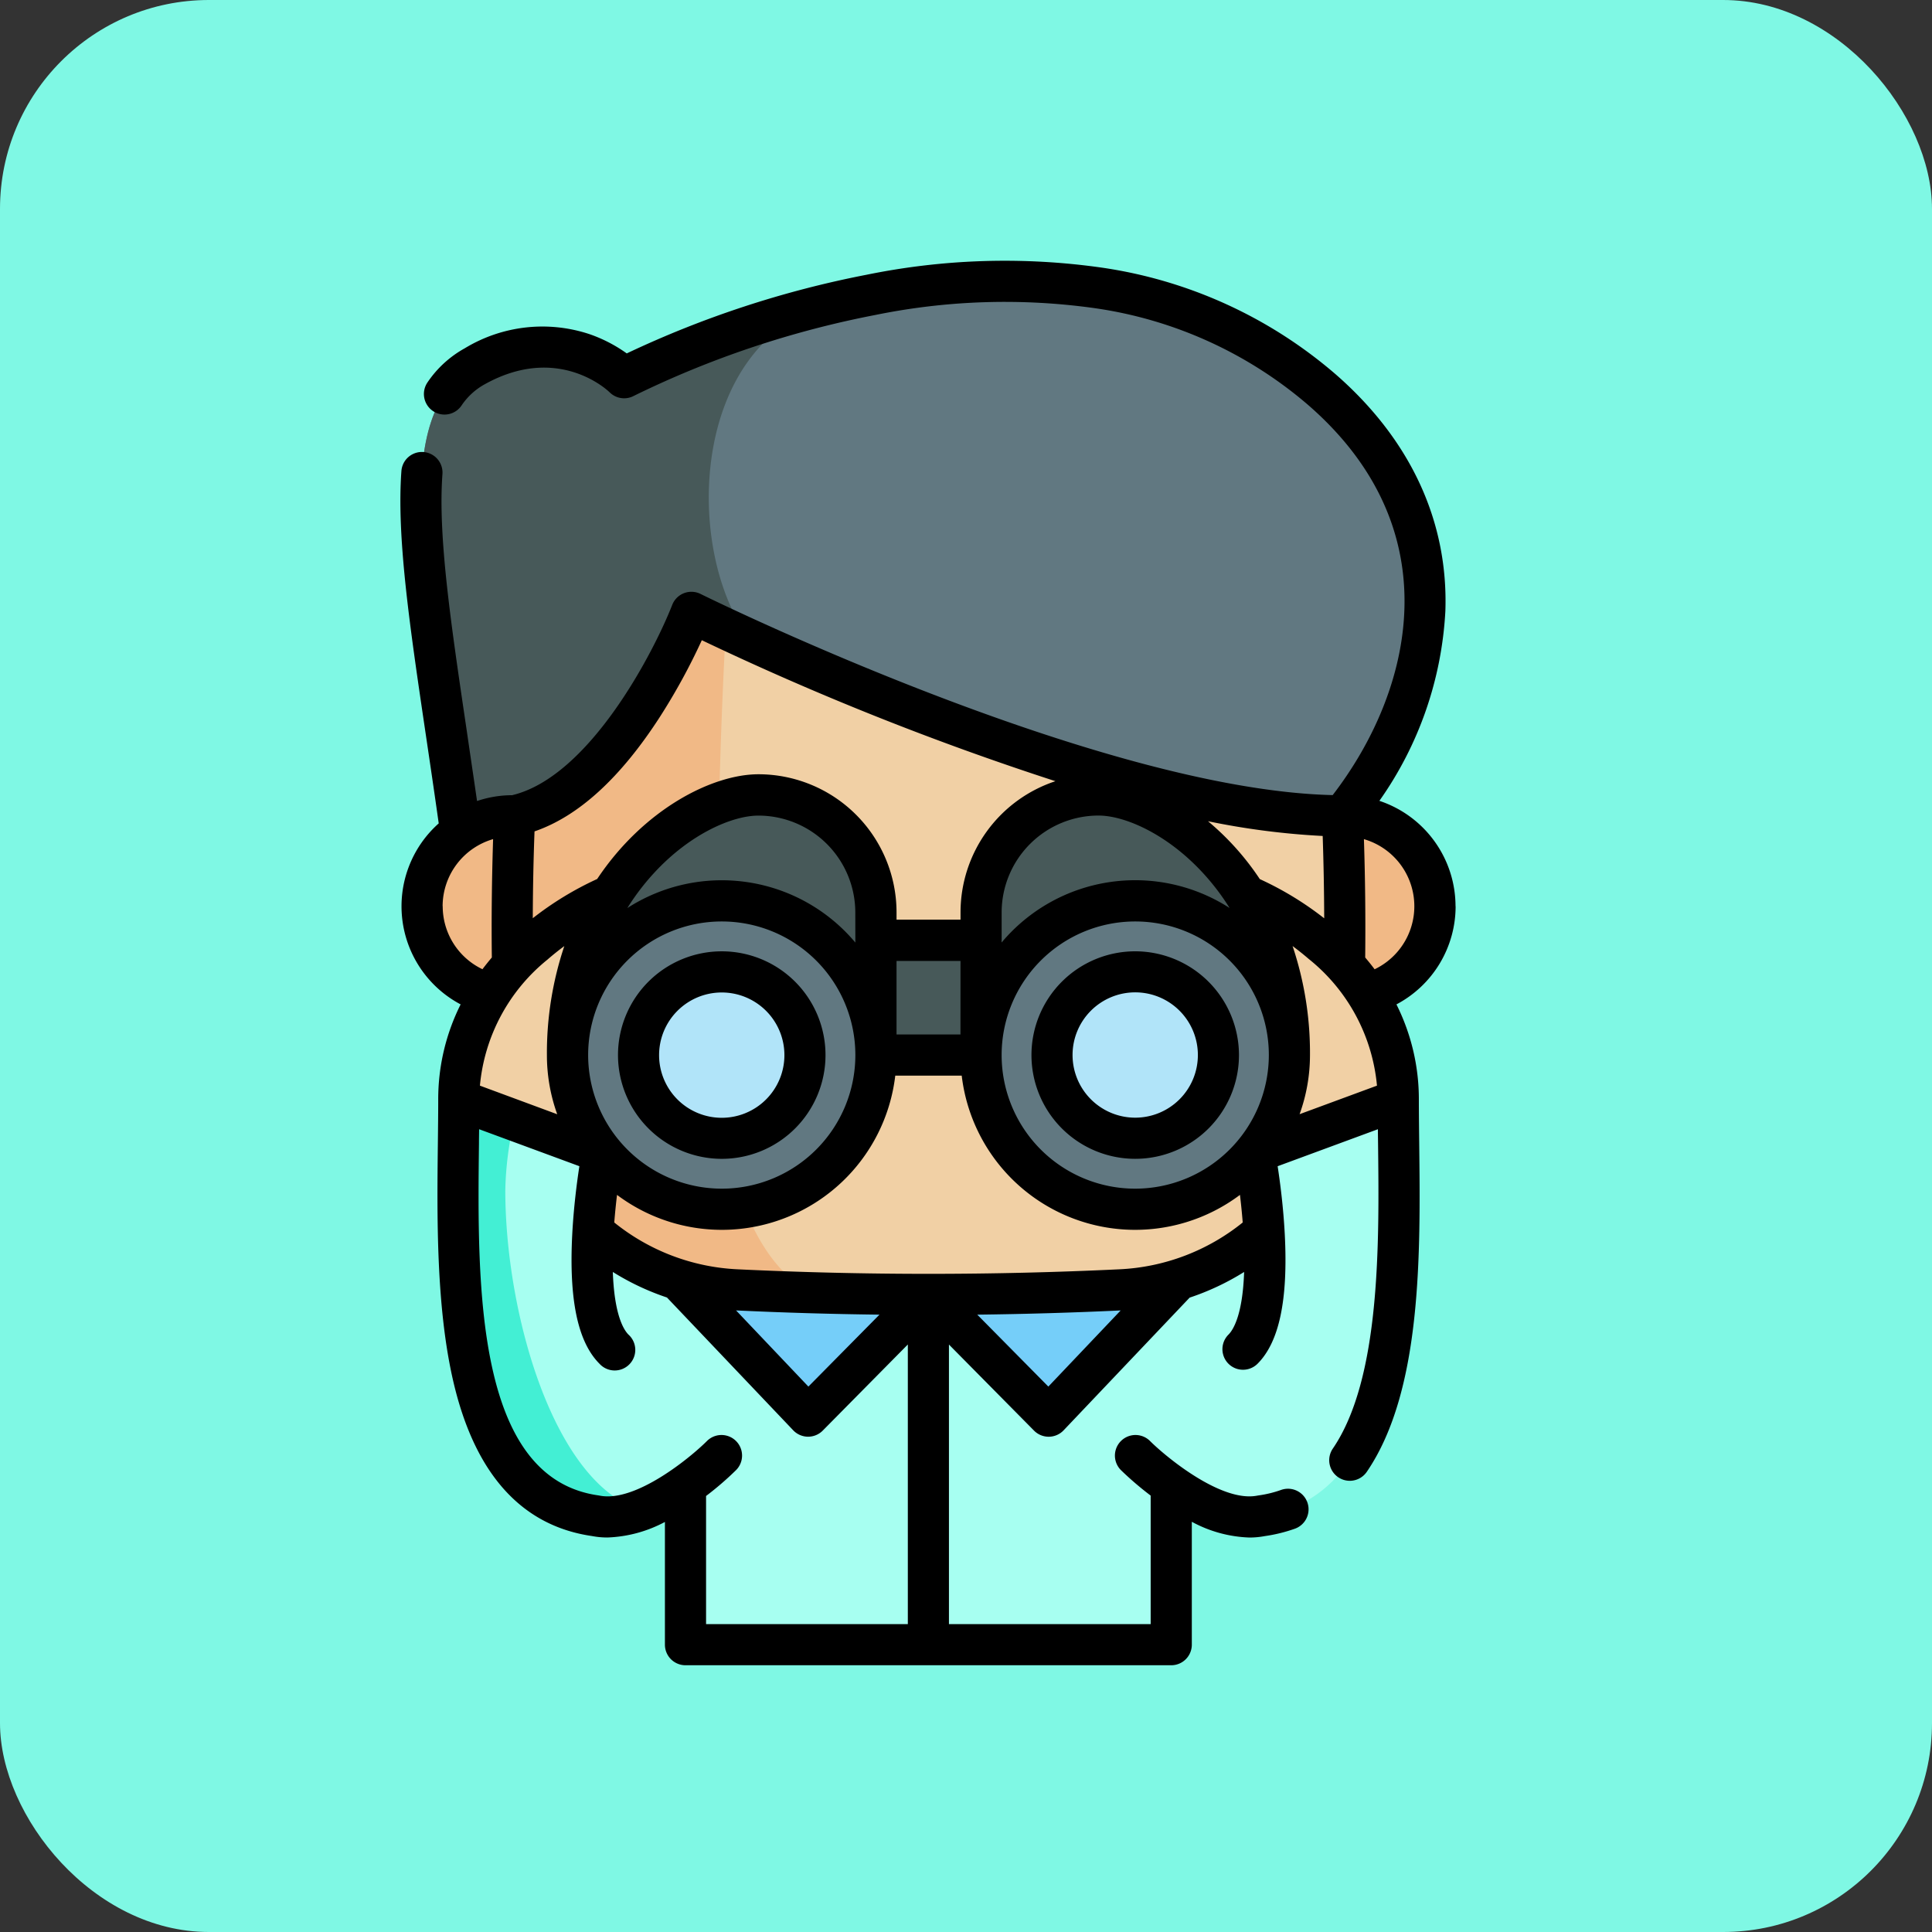 <svg xmlns="http://www.w3.org/2000/svg" width="111" height="111" viewBox="0 0 111 111"><rect x="0" y="0" width="111" height="111" fill="#333333" stroke="none"/><g transform="translate(-1025 -3694)"><g transform="translate(0 15)"><rect width="111" height="111" rx="12" transform="translate(1025 3679)" fill="#7ff8e4"/><g transform="translate(984.309 3693.974)"><path d="M122.379,361.215v9.155h27.908V361.2l9.395-9.395-6.537-6.536H113.911l2.359,11.243" transform="translate(-42.304 -290.85)" fill="#a7fff1"/><path d="M193.856,371.544l-7.432,7.825-6.91-6.993-6.91,6.993-7.432-7.825" transform="translate(-85.486 -312.98)" fill="#75cef9"/><path d="M124.566,212.745h.033a5.2,5.2,0,0,0,0-10.394c-.037,0-.075,0-.112,0H76.907c-.037,0-.075,0-.112,0a5.2,5.2,0,0,0,0,10.394h.033" transform="translate(-6.661 -170.456)" fill="#f1b986"/><path d="M151.042,110.4a234.422,234.422,0,0,0-45.347,0,160.757,160.757,0,0,0-1.037,28.2,13.3,13.3,0,0,0,12.668,12.61q11.042.521,22.083,0a13.3,13.3,0,0,0,12.668-12.61A160.726,160.726,0,0,0,151.042,110.4Z" transform="translate(-34.332 -92.069)" fill="#f1d0a5"/><path d="M105.7,110.39q11.335-1.1,22.674-1.1a60.358,60.358,0,0,0-11.48,1.11q-.893,14.234-.525,28.465c.16,6.244,2.442,11.336,5.437,12.5q-2.236-.061-4.474-.167a13.3,13.3,0,0,1-12.669-12.61A160.958,160.958,0,0,1,105.7,110.39Z" transform="translate(-34.338 -92.066)" fill="#f1b986"/><path d="M124.148,38.211c-10.652,0-27.015-6.9-34.03-10.095-2.116-.966-3.383-1.593-3.383-1.593S82.672,36.905,76.567,38.211c-.038,0-.074,0-.111,0a5.162,5.162,0,0,0-2.976.937c-2.014-14.509-4.276-23.935.814-26.762a7.144,7.144,0,0,1,8.577.66A55.455,55.455,0,0,1,95,8.715c8.354-1.943,19.438-2.383,27.936,4.989C131.854,21.444,129.445,31.688,124.148,38.211Z" transform="translate(-6.321 -6.314)" fill="#617881"/><path d="M90.118,34.636c-2.116-.966-3.383-1.593-3.383-1.593S82.672,43.425,76.567,44.731c-.038,0-.074,0-.111,0a5.162,5.162,0,0,0-2.976.937C71.465,31.157,69.2,21.731,74.294,18.9a7.144,7.144,0,0,1,8.577.66A55.455,55.455,0,0,1,95,15.234c-8.386,2.035-8.785,14.271-4.879,19.4Z" transform="translate(-6.321 -12.833)" fill="#475959"/><path d="M99.85,263.617a15.705,15.705,0,0,1-4.625,3.129,4.783,4.783,0,0,1-2.609.331c-8.964-1.258-7.862-15.567-7.862-23.9a10.949,10.949,0,0,1,1.427-5.455,15.953,15.953,0,0,1,7.319-6.275l-.485,14.777s-1.707,8.914.662,11.283Z" transform="translate(-17.707 -194.963)" fill="#a7fff1"/><path d="M95.226,293.3a4.783,4.783,0,0,1-2.609.331c-8.964-1.258-7.862-15.567-7.862-23.9a10.949,10.949,0,0,1,1.427-5.455l5.807-1.307a19.009,19.009,0,0,0-4.56,11.951C87.428,281.993,90.209,291.786,95.226,293.3Z" transform="translate(-17.707 -221.515)" fill="#43efd4"/><path d="M93.73,231.449l-.485,14.777-8.26-3.047C84.985,234.846,93.73,231.449,93.73,231.449Z" transform="translate(-17.937 -194.968)" fill="#f1d0a5"/><path d="M331.656,263.617s4.089,4.089,7.234,3.46c8.963-1.258,7.863-15.568,7.863-23.9s-8.746-11.731-8.746-11.731l.486,14.778s1.708,8.912-.662,11.282" transform="translate(-225.727 -194.963)" fill="#a7fff1"/><path d="M371.942,231.449l.485,14.777,8.26-3.047C380.687,234.846,371.942,231.449,371.942,231.449Z" transform="translate(-259.663 -194.968)" fill="#f1d0a5"/><path d="M212.939,247.761h13.639v6.59H212.939Z" transform="translate(-125.723 -208.708)" fill="#475959"/><path d="M124.65,209.715c0-10.074,7.243-14.943,10.97-14.943a6.747,6.747,0,0,1,6.747,6.747v8.2" transform="translate(-51.35 -164.072)" fill="#475959"/><circle cx="8.858" cy="8.858" r="8.858" transform="translate(73.3 36.785)" fill="#617881"/><circle cx="4.779" cy="4.779" r="4.779" transform="translate(77.379 40.864)" fill="#b1e4f9"/><path d="M293.077,209.715c0-10.074-7.243-14.943-10.97-14.943a6.747,6.747,0,0,0-6.747,6.747v8.2" transform="translate(-178.305 -164.072)" fill="#475959"/><circle cx="8.858" cy="8.858" r="8.858" transform="translate(97.055 36.785)" fill="#617881"/><circle cx="4.779" cy="4.779" r="4.779" transform="translate(101.135 40.864)" fill="#b1e4f9"/><path d="M148.99,263.675a5.961,5.961,0,1,0-5.961-5.961A5.968,5.968,0,0,0,148.99,263.675Zm0-9.558a3.6,3.6,0,1,1-3.6,3.6A3.6,3.6,0,0,1,148.99,254.117Z" transform="translate(-66.832 -212.07)"/><path d="M299.7,251.753a5.961,5.961,0,1,0,5.961,5.961A5.968,5.968,0,0,0,299.7,251.753Zm0,9.558a3.6,3.6,0,1,1,3.6-3.6A3.6,3.6,0,0,1,299.7,261.311Z" transform="translate(-193.787 -212.071)"/><path d="M124.316,37.092a6.389,6.389,0,0,0-4.375-6.055,20.789,20.789,0,0,0,3.791-10.9c.178-5.169-2.017-9.887-6.347-13.644a26.341,26.341,0,0,0-13.454-6.1,39.593,39.593,0,0,0-13.44.416A57.92,57.92,0,0,0,76.7,5.331a8.34,8.34,0,0,0-2.15-1.11,8.588,8.588,0,0,0-7.156.815A6.2,6.2,0,0,0,65.249,7a1.182,1.182,0,1,0,1.959,1.324A3.809,3.809,0,0,1,68.547,7.1c4.21-2.34,7.054.353,7.167.463a1.183,1.183,0,0,0,1.389.209A55.243,55.243,0,0,1,90.993,3.12,37.18,37.18,0,0,1,103.6,2.733a24.007,24.007,0,0,1,12.235,5.549c8.3,7.2,6.014,16.462,1.423,22.425C103.755,30.4,81.17,19.264,80.94,19.15a1.182,1.182,0,0,0-1.627.628c-1.056,2.7-4.752,9.875-9.2,10.935a6.345,6.345,0,0,0-2.014.334c-.2-1.384-.4-2.716-.588-4.016-.929-6.267-1.662-11.217-1.4-14.77a1.182,1.182,0,0,0-2.358-.171c-.277,3.812.473,8.877,1.423,15.288.236,1.592.479,3.232.721,4.954a6.376,6.376,0,0,0,1.259,10.4,12.156,12.156,0,0,0-1.288,5.478c0,.779-.01,1.609-.02,2.487-.049,4.2-.11,9.417.89,13.712,1.235,5.3,3.919,8.286,7.977,8.87a4.661,4.661,0,0,0,.878.081,7.568,7.568,0,0,0,3.3-.893V79.52A1.182,1.182,0,0,0,80.075,80.7h27.908a1.182,1.182,0,0,0,1.182-1.182V72.457a7.426,7.426,0,0,0,3.307.905,4.7,4.7,0,0,0,.887-.082,8.884,8.884,0,0,0,1.731-.426,1.182,1.182,0,1,0-.8-2.225,6.531,6.531,0,0,1-1.293.314l-.066.011c-2.052.41-5.217-2.192-6.166-3.136a1.182,1.182,0,1,0-1.672,1.672,18.378,18.378,0,0,0,1.708,1.463v7.385H95.211V62.275L100.1,67.22a1.182,1.182,0,0,0,.841.351h.012a1.182,1.182,0,0,0,.846-.368l7.241-7.624a14.552,14.552,0,0,0,3.13-1.474c-.085,2.48-.63,3.33-.9,3.6a1.182,1.182,0,1,0,1.672,1.672c1.247-1.247,1.758-3.676,1.564-7.427-.081-1.566-.27-3.009-.41-3.921l5.76-2.125c0,.27.006.542.009.821.066,5.694.157,13.493-2.6,17.529a1.182,1.182,0,1,0,1.953,1.333c3.177-4.652,3.085-12.547,3.011-18.89-.01-.878-.02-1.708-.02-2.487a12.156,12.156,0,0,0-1.288-5.478,6.374,6.374,0,0,0,3.4-5.641ZM83.05,57.951a12.18,12.18,0,0,1-7.067-2.689c.044-.565.1-1.1.158-1.586a10.033,10.033,0,0,0,15.986-6.85h3.818a10.033,10.033,0,0,0,15.986,6.85c.058.483.114,1.02.158,1.586a12.179,12.179,0,0,1-7.067,2.689C97.732,58.3,90.34,58.3,83.05,57.951Zm8.17,2.606L87.136,64.69,82.98,60.314Q87.084,60.508,91.22,60.557ZM72.139,40.163c.327-.285.654-.545.974-.781a19.311,19.311,0,0,0-1,6.262,10,10,0,0,0,.593,3.4L68.264,47.4A10.542,10.542,0,0,1,72.139,40.163Zm26.1-1.11V37.447a5.571,5.571,0,0,1,5.565-5.565c1.477,0,3.909,1.024,6.012,3.312a13.494,13.494,0,0,1,1.52,2,10.016,10.016,0,0,0-13.1,1.983v-.128Zm18.445-6c.052,1.571.082,3.152.087,4.733a18.439,18.439,0,0,0-3.7-2.253,15.417,15.417,0,0,0-2.976-3.325A43.434,43.434,0,0,0,116.682,33.055ZM105.914,53.319a7.676,7.676,0,1,1,7.676-7.676A7.685,7.685,0,0,1,105.914,53.319ZM95.873,44.461H92.2V40.235h3.675ZM74.482,45.643a7.676,7.676,0,1,1,7.676,7.676A7.685,7.685,0,0,1,74.482,45.643Zm15.352-6.591v.128a10.016,10.016,0,0,0-13.1-1.983,13.494,13.494,0,0,1,1.52-2c2.1-2.288,4.535-3.312,6.012-3.312a5.571,5.571,0,0,1,5.565,5.565Zm26.12,6.591a19.308,19.308,0,0,0-1-6.263c.3.223.611.468.92.735a10.56,10.56,0,0,1,3.929,7.285l-4.446,1.64A9.988,9.988,0,0,0,115.954,45.643ZM78.613,26.2a35.8,35.8,0,0,0,2.4-4.392,166.722,166.722,0,0,0,20.316,8.1,7.942,7.942,0,0,0-5.452,7.531v.423H92.2v-.423a7.938,7.938,0,0,0-7.929-7.929c-2.663,0-6.6,2.009-9.27,6.017a18.436,18.436,0,0,0-3.7,2.254c.006-1.66.038-3.328.1-4.989,2.525-.866,4.949-3.079,7.217-6.6ZM66.121,37.092a4.021,4.021,0,0,1,2.9-3.855c-.072,2.271-.1,4.55-.072,6.8q-.282.332-.539.674a4.008,4.008,0,0,1-2.284-3.622ZM81.257,78.338V70.975a17.792,17.792,0,0,0,1.722-1.485,1.182,1.182,0,0,0-1.672-1.672c-.945.945-4.105,3.549-6.166,3.136l-.068-.012c-7.089-.995-6.959-12.1-6.864-20.217,0-.279.006-.552.009-.822l5.76,2.125c-.14.912-.329,2.355-.41,3.921-.194,3.751.318,6.18,1.564,7.427A1.182,1.182,0,1,0,76.8,61.705c-.27-.27-.814-1.118-.9-3.6a14.557,14.557,0,0,0,3.11,1.467L86.262,67.2a1.182,1.182,0,0,0,1.7.017l4.887-4.945V78.338ZM100.922,64.69l-4.084-4.133q4.131-.049,8.24-.242Zm18.745-23.976q-.257-.343-.541-.676c.024-2.264,0-4.543-.073-6.8a4.014,4.014,0,0,1,.613,7.477Z" transform="translate(0 0)"/></g></g></g></svg>